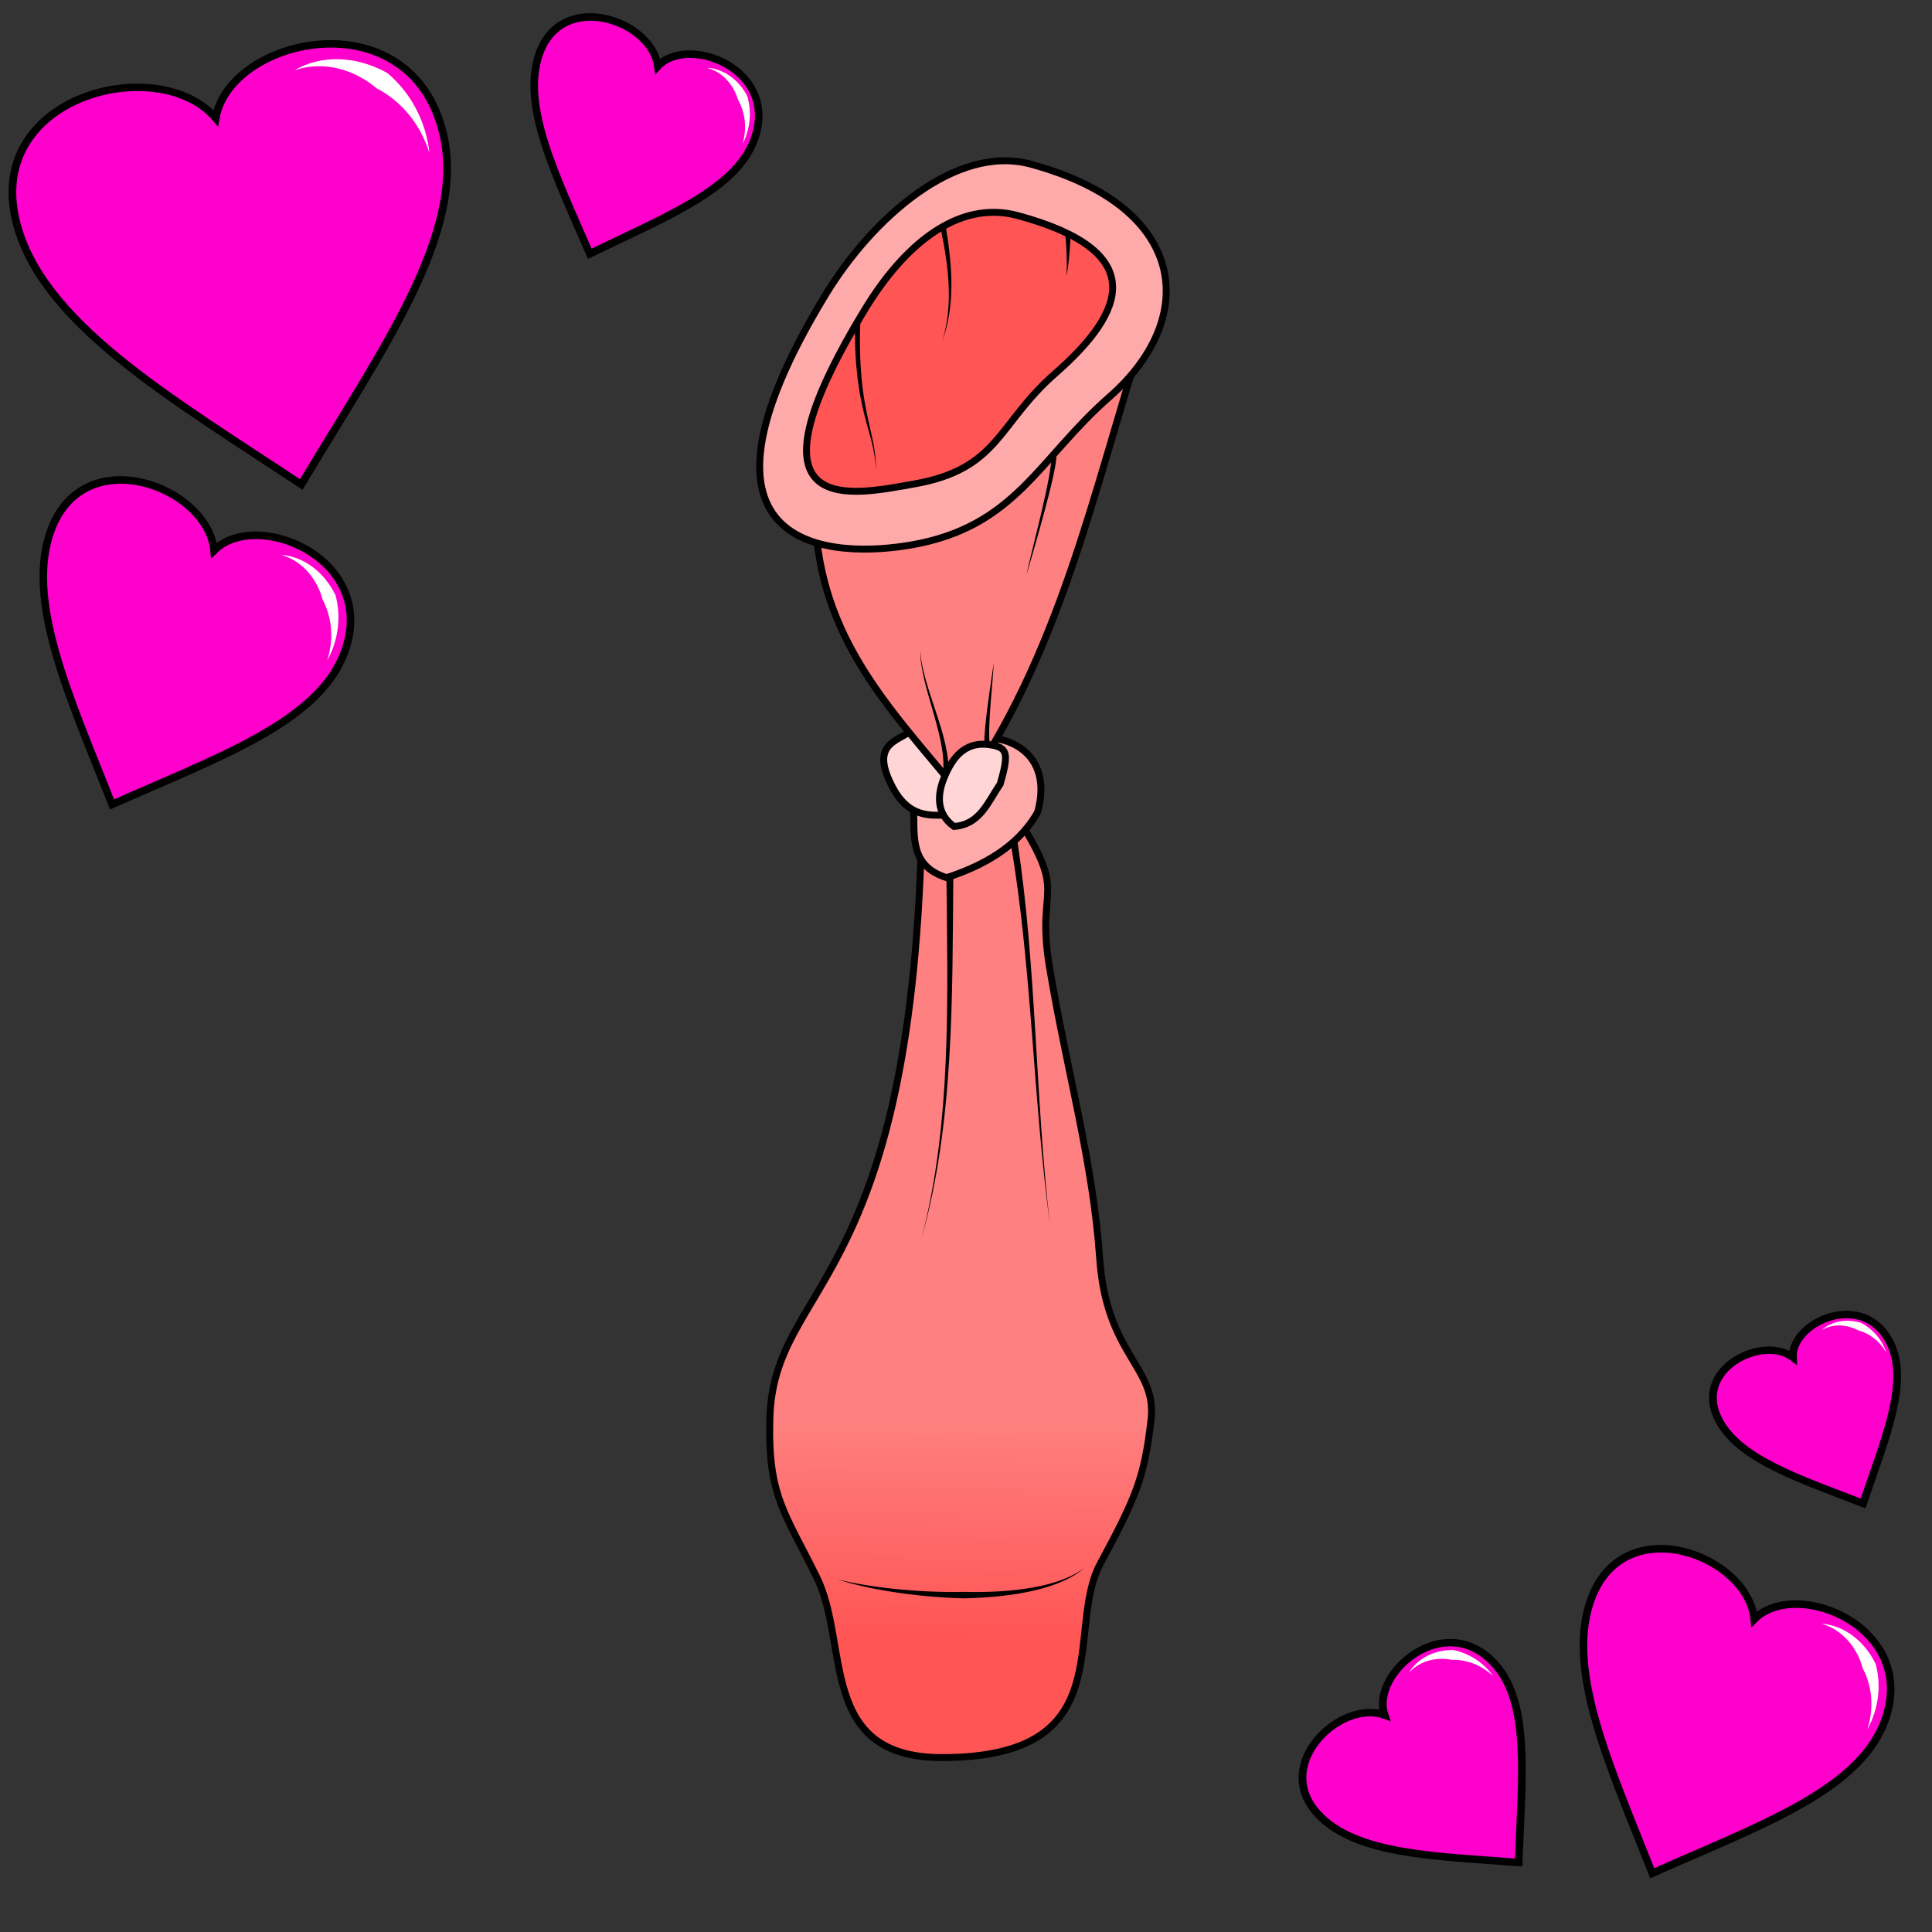 <svg xmlns="http://www.w3.org/2000/svg" xmlns:svg="http://www.w3.org/2000/svg" xmlns:xlink="http://www.w3.org/1999/xlink" id="svg4311" width="100%" height="100%" version="1.1" viewBox="0 0 64 64"><rect x="0" y="0" width="64" height="64" fill="#333333" stroke="none"/><defs id="defs4313"><linearGradient id="linearGradient4293" x1="133.34" x2="134.603" y1="236.807" y2="121.902" gradientTransform="translate(-1.786,2.143)" gradientUnits="userSpaceOnUse" xlink:href="#usedCondomGradient"/><linearGradient id="usedCondomGradient"><stop style="stop-color:#f55;stop-opacity:1" id="stop4289" offset="0"/><stop id="stop4295" offset=".133" style="stop-color:#f55;stop-opacity:1"/><stop style="stop-color:#ff8080;stop-opacity:1" id="stop4297" offset=".404"/><stop style="stop-color:#ff8080;stop-opacity:1" id="stop4291" offset="1"/></linearGradient></defs><g id="layer1" transform="translate(0,-988.362)" style="display:inline"><g id="g4167" transform="matrix(0.29,-0.059,0.066,0.281,-68.751,710.885)" style="stroke-width:.856;stroke-miterlimit:4;stroke-dasharray:none"><path id="path4859" d="m 7.862,1015.051 c -0.024,-14.737 19.915,-15.62 24.403,-6.885 3.668,-8.902 24.456,-9.123 24.398,7.059 -0.041,11.621 -12.317,22.904 -24.449,36.117 -12.07,-12.802 -24.332,-24.219 -24.352,-36.29 z" style="fill:#f0c;fill-opacity:1;fill-rule:evenodd;stroke:#000;stroke-width:.856;stroke-linecap:butt;stroke-linejoin:miter;stroke-miterlimit:4;stroke-dasharray:none;stroke-opacity:1"/><path id="path4152" d="m 42.092,1004.587 c 3.244,-1.158 7.076,-0.268 10.055,2.438 1.99,2.695 2.972,6.206 2.532,9.965 -0.274,-3.792 -1.978,-6.717 -4.122,-8.515 -1.952,-2.642 -5.08,-4.345 -8.465,-3.888 z" style="fill:#fff;fill-rule:evenodd;stroke:none;stroke-width:.856;stroke-linecap:butt;stroke-linejoin:miter;stroke-miterlimit:4;stroke-dasharray:none;stroke-opacity:1"/></g><g id="g4167-9" transform="matrix(0.198,0.086,-0.078,0.195,130.359,842.633)" style="display:inline;stroke-width:1.174;stroke-miterlimit:4;stroke-dasharray:none"><path style="fill:#f0c;fill-opacity:1;fill-rule:evenodd;stroke:#000;stroke-width:1.174;stroke-linecap:butt;stroke-linejoin:miter;stroke-miterlimit:4;stroke-dasharray:none;stroke-opacity:1" id="path4859-9" d="m 7.862,1015.051 c -0.024,-14.737 19.915,-15.62 24.403,-6.885 3.668,-8.902 24.456,-9.123 24.398,7.059 -0.041,11.621 -12.317,22.904 -24.449,36.117 -12.07,-12.802 -24.332,-24.219 -24.352,-36.29 z"/><path style="fill:#fff;fill-rule:evenodd;stroke:none;stroke-width:1.174;stroke-linecap:butt;stroke-linejoin:miter;stroke-opacity:1;stroke-miterlimit:4;stroke-dasharray:none" id="path4152-1" d="m 42.092,1004.587 c 3.244,-1.158 7.076,-0.268 10.055,2.438 1.99,2.695 2.972,6.206 2.532,9.965 -0.274,-3.792 -1.978,-6.717 -4.122,-8.515 -1.952,-2.642 -5.08,-4.345 -8.465,-3.888 z"/></g><g id="g4167-9-3" transform="matrix(0.12,-0.102,0.103,0.113,-61.847,934.545)" style="display:inline;stroke-width:1.611;stroke-miterlimit:4;stroke-dasharray:none"><path style="fill:#f0c;fill-opacity:1;fill-rule:evenodd;stroke:#000;stroke-width:1.611;stroke-linecap:butt;stroke-linejoin:miter;stroke-miterlimit:4;stroke-dasharray:none;stroke-opacity:1" id="path4859-9-9" d="m 7.862,1015.051 c -0.024,-14.737 19.915,-15.62 24.403,-6.885 3.668,-8.902 24.456,-9.123 24.398,7.059 -0.041,11.621 -12.317,22.904 -24.449,36.117 -12.07,-12.802 -24.332,-24.219 -24.352,-36.29 z"/><path style="fill:#fff;fill-rule:evenodd;stroke:none;stroke-width:1.611;stroke-linecap:butt;stroke-linejoin:miter;stroke-opacity:1;stroke-miterlimit:4;stroke-dasharray:none" id="path4152-1-1" d="m 42.092,1004.587 c 3.244,-1.158 7.076,-0.268 10.055,2.438 1.99,2.695 2.972,6.206 2.532,9.965 -0.274,-3.792 -1.978,-6.717 -4.122,-8.515 -1.952,-2.642 -5.08,-4.345 -8.465,-3.888 z"/></g><g id="g4167-9-7" transform="matrix(0.198,0.086,-0.078,0.195,79.339,807.228)" style="display:inline;stroke-width:1.174;stroke-miterlimit:4;stroke-dasharray:none"><path style="fill:#f0c;fill-opacity:1;fill-rule:evenodd;stroke:#000;stroke-width:1.174;stroke-linecap:butt;stroke-linejoin:miter;stroke-miterlimit:4;stroke-dasharray:none;stroke-opacity:1" id="path4859-9-8" d="m 7.862,1015.051 c -0.024,-14.737 19.915,-15.62 24.403,-6.885 3.668,-8.902 24.456,-9.123 24.398,7.059 -0.041,11.621 -12.317,22.904 -24.449,36.117 -12.07,-12.802 -24.332,-24.219 -24.352,-36.29 z"/><path style="fill:#fff;fill-rule:evenodd;stroke:none;stroke-width:1.174;stroke-linecap:butt;stroke-linejoin:miter;stroke-miterlimit:4;stroke-dasharray:none;stroke-opacity:1" id="path4152-1-2" d="m 42.092,1004.587 c 3.244,-1.158 7.076,-0.268 10.055,2.438 1.99,2.695 2.972,6.206 2.532,9.965 -0.274,-3.792 -1.978,-6.717 -4.122,-8.515 -1.952,-2.642 -5.08,-4.345 -8.465,-3.888 z"/></g><g id="g4167-9-9" transform="matrix(0.146,0.058,-0.052,0.144,69.504,843.506)" style="display:inline;stroke-width:1.611;stroke-miterlimit:4;stroke-dasharray:none"><path style="fill:#f0c;fill-opacity:1;fill-rule:evenodd;stroke:#000;stroke-width:1.611;stroke-linecap:butt;stroke-linejoin:miter;stroke-miterlimit:4;stroke-dasharray:none;stroke-opacity:1" id="path4859-9-3" d="m 7.862,1015.051 c -0.024,-14.737 19.915,-15.62 24.403,-6.885 3.668,-8.902 24.456,-9.123 24.398,7.059 -0.041,11.621 -12.317,22.904 -24.449,36.117 -12.07,-12.802 -24.332,-24.219 -24.352,-36.29 z"/><path style="fill:#fff;fill-rule:evenodd;stroke:none;stroke-width:1.611;stroke-linecap:butt;stroke-linejoin:miter;stroke-miterlimit:4;stroke-dasharray:none;stroke-opacity:1" id="path4152-1-3" d="m 42.092,1004.587 c 3.244,-1.158 7.076,-0.268 10.055,2.438 1.99,2.695 2.972,6.206 2.532,9.965 -0.274,-3.792 -1.978,-6.717 -4.122,-8.515 -1.952,-2.642 -5.08,-4.345 -8.465,-3.888 z"/></g><g id="g4167-9-6" transform="matrix(0.117,-0.051,0.054,0.112,1.175,922.058)" style="display:inline;stroke-width:1.988;stroke-miterlimit:4;stroke-dasharray:none"><path style="fill:#f0c;fill-opacity:1;fill-rule:evenodd;stroke:#000;stroke-width:1.988;stroke-linecap:butt;stroke-linejoin:miter;stroke-miterlimit:4;stroke-dasharray:none;stroke-opacity:1" id="path4859-9-1" d="m 7.862,1015.051 c -0.024,-14.737 19.915,-15.62 24.403,-6.885 3.668,-8.902 24.456,-9.123 24.398,7.059 -0.041,11.621 -12.317,22.904 -24.449,36.117 -12.07,-12.802 -24.332,-24.219 -24.352,-36.29 z"/><path style="fill:#fff;fill-rule:evenodd;stroke:none;stroke-width:1.988;stroke-linecap:butt;stroke-linejoin:miter;stroke-opacity:1;stroke-miterlimit:4;stroke-dasharray:none" id="path4152-1-6" d="m 42.092,1004.587 c 3.244,-1.158 7.076,-0.268 10.055,2.438 1.99,2.695 2.972,6.206 2.532,9.965 -0.274,-3.792 -1.978,-6.717 -4.122,-8.515 -1.952,-2.642 -5.08,-4.345 -8.465,-3.888 z"/></g><g style="opacity:1" id="g4183" transform="matrix(0.229,0,0,0.229,2.186,991.335)"><path id="path4183" d="m 123.659,111.34 c -2.249,62.201 -21.253,61.522 -21.832,80.746 -0.34,11.282 2.109,13.6 6.781,23.103 4.763,9.687 0.103,26.081 18.134,26.074 26.129,-0.01 17.702,-18.456 22.877,-28.058 5.216,-9.678 6.369,-12.47 7.34,-20.803 0.894,-7.673 -6.452,-9.25 -7.429,-23.347 -0.977,-14.078 -4.766,-27.14 -7.263,-42.14 -2.069,-12.432 3.041,-9.709 -4.962,-22.191 z" style="fill:url(#linearGradient4293);fill-opacity:1;fill-rule:evenodd;stroke:#000;stroke-width:1;stroke-linecap:butt;stroke-linejoin:miter;stroke-miterlimit:4;stroke-dasharray:none;stroke-opacity:1"/><path id="path4181" d="m 122.611,103.842 c 0.162,4.137 -0.633,8.395 4.776,10.136 6.912,-2.239 10.916,-5.528 13.157,-9.454 1.798,-6.491 -1.639,-10.074 -6.335,-10.721 z" style="fill:#faa;fill-rule:evenodd;stroke:#000;stroke-width:1;stroke-linecap:butt;stroke-linejoin:miter;stroke-miterlimit:4;stroke-dasharray:none;stroke-opacity:1"/><path id="path4177" d="m 122.562,92.391 c -1.589,1.822 -6.096,1.741 -3.46,7.553 2.203,4.943 5.12,5.133 8.089,4.97 0.901,-2.177 0.799,-4.353 0.975,-6.53 z" style="fill:#ffd5d5;fill-rule:evenodd;stroke:#000;stroke-width:1;stroke-linecap:butt;stroke-linejoin:miter;stroke-miterlimit:4;stroke-dasharray:none;stroke-opacity:1"/><path id="path4175" d="m 108.479,63.494 c 1.179,17.005 11.835,27.199 20.954,38.497 14.313,-20.099 19.145,-43.794 26.412,-66.565 z" style="fill:#ff8080;fill-rule:evenodd;stroke:#000;stroke-width:1;stroke-linecap:butt;stroke-linejoin:miter;stroke-miterlimit:4;stroke-dasharray:none;stroke-opacity:1"/><path id="path4158" d="m 139.569,10.767 c 23.063,6.279 24.259,22.393 11.364,33.674 -10.264,8.979 -13.531,18.772 -28.658,21.408 -10.661,1.858 -35.565,1.772 -12.32,-36.322 6.669,-10.929 18.768,-21.713 29.614,-18.76 z" style="fill:#faa;fill-rule:evenodd;stroke:#000;stroke-width:1;stroke-linecap:butt;stroke-linejoin:miter;stroke-miterlimit:4;stroke-dasharray:none;stroke-opacity:1"/><path id="path4179" d="m 133.819,94.778 c -4.034,-0.691 -5.766,2.224 -6.822,4.824 -0.898,2.21 -1.217,5.074 1.462,6.968 3.742,-0.28 4.845,-3.439 6.676,-6.14 1.317,-4.502 0.99,-5.258 -1.316,-5.653 z" style="fill:#ffd5d5;fill-rule:evenodd;stroke:#000;stroke-width:1;stroke-linecap:butt;stroke-linejoin:miter;stroke-miterlimit:4;stroke-dasharray:none;stroke-opacity:1"/><path id="path4158-3" d="m 137.722,18.211 c 18.785,5.114 15.86,13.659 5.358,22.847 -8.36,7.314 -8.098,13.828 -20.418,15.975 -8.683,1.513 -25.947,5.634 -7.013,-25.394 5.432,-8.901 13.24,-15.833 22.074,-13.428 z" style="opacity:1;fill:#f55;fill-rule:evenodd;stroke:#000;stroke-width:1;stroke-linecap:butt;stroke-linejoin:miter;stroke-miterlimit:4;stroke-dasharray:none;stroke-opacity:1"/><path id="path4199" d="m 114.522,33.476 -0.386,-0.011 c -0.118,6.608 0.608,10.598 1.377,13.639 0.767,3.03 1.576,5.116 1.64,7.96 0.065,-2.859 -0.624,-4.995 -1.264,-8.046 -0.637,-3.041 -1.227,-6.995 -0.982,-13.53 l -0.386,-0.011 z" style="fill:#000;fill-rule:evenodd;stroke:none;stroke-width:1px;stroke-linecap:butt;stroke-linejoin:miter;stroke-opacity:1"/><path id="path4203" d="m 126.52,19.999 c 1.234,5.945 1.811,11.329 0.233,16.352 1.833,-4.975 1.521,-10.421 0.526,-16.492 z" style="fill:#000;fill-rule:evenodd;stroke:none;stroke-width:1px;stroke-linecap:butt;stroke-linejoin:miter;stroke-opacity:1"/><path id="path4207" d="m 144.544,21.021 c 0.21,1.557 0.279,4.18 0.19,5.925 0.344,-1.718 0.537,-4.351 0.58,-5.965 z" style="fill:#000;fill-rule:evenodd;stroke:none;stroke-width:1px;stroke-linecap:butt;stroke-linejoin:miter;stroke-opacity:1"/><path id="path4211" d="m 127.624,98.911 c 0.21,-2.667 -0.796,-5.92 -1.828,-9.056 -1.041,-3.162 -2.146,-6.304 -2.21,-8.819 -0.065,2.532 0.923,5.729 1.841,8.933 0.926,3.228 1.751,6.373 1.429,8.863 z" style="fill:#000;fill-rule:evenodd;stroke:none;stroke-width:1px;stroke-linecap:butt;stroke-linejoin:miter;stroke-opacity:1"/><path id="path4215" d="m 133.619,94.553 c -0.161,-1.192 -0.043,-3.474 0.133,-5.776 0.175,-2.296 0.405,-4.608 0.457,-5.888 -0.18,1.272 -0.537,3.554 -0.841,5.848 -0.301,2.27 -0.559,4.59 -0.518,5.878 z" style="fill:#000;fill-rule:evenodd;stroke:none;stroke-width:1px;stroke-linecap:butt;stroke-linejoin:miter;stroke-opacity:1"/><path id="path4219" d="m 142.502,52.787 c 0.051,0.195 0.052,0.599 -0.003,1.164 -0.054,0.557 -0.158,1.249 -0.299,2.032 -0.281,1.565 -0.706,3.477 -1.156,5.39 -0.45,1.912 -0.925,3.821 -1.308,5.38 -0.383,1.558 -0.673,2.765 -0.752,3.271 0.187,-0.646 0.449,-1.523 0.939,-3.221 0.445,-1.541 0.983,-3.436 1.496,-5.335 0.513,-1.898 1.002,-3.805 1.349,-5.371 0.173,-0.782 0.313,-1.485 0.401,-2.061 0.086,-0.561 0.133,-1.049 0.094,-1.375 z" style="fill:#000;fill-rule:evenodd;stroke:none;stroke-width:1px;stroke-linecap:butt;stroke-linejoin:miter;stroke-opacity:1"/><path id="path4275" d="m 136.649,108.937 c 3.091,18.008 3.203,36.691 5.672,55.099 -2.121,-18.303 -1.929,-37.234 -4.685,-55.259 z" style="fill:#000;fill-rule:evenodd;stroke:none;stroke-width:1px;stroke-linecap:butt;stroke-linejoin:miter;stroke-opacity:1"/><path id="path4279" d="m 127.357,113.679 c 0.178,17.392 0.789,35.748 -3.607,52.5 4.728,-16.7 4.451,-35.09 4.607,-52.5 z" style="fill:#000;fill-rule:evenodd;stroke:none;stroke-width:1px;stroke-linecap:butt;stroke-linejoin:miter;stroke-opacity:1"/><path id="path4283" d="m 111.59,215.47 c 4.066,1.381 11.216,2.59 18.267,2.758 -1e-5,0 0.056,-0.001 0.056,-0.001 7.08,-0.148 13.986,-1.352 17.434,-4.429 -3.595,2.796 -10.459,3.661 -17.433,3.498 -1e-5,0 -0.055,-0.001 -0.055,-0.001 -6.97,0.143 -14.125,-0.745 -18.269,-1.825 z" style="fill:#000;fill-rule:evenodd;stroke:none;stroke-width:1px;stroke-linecap:butt;stroke-linejoin:miter;stroke-opacity:1"/></g></g></svg>